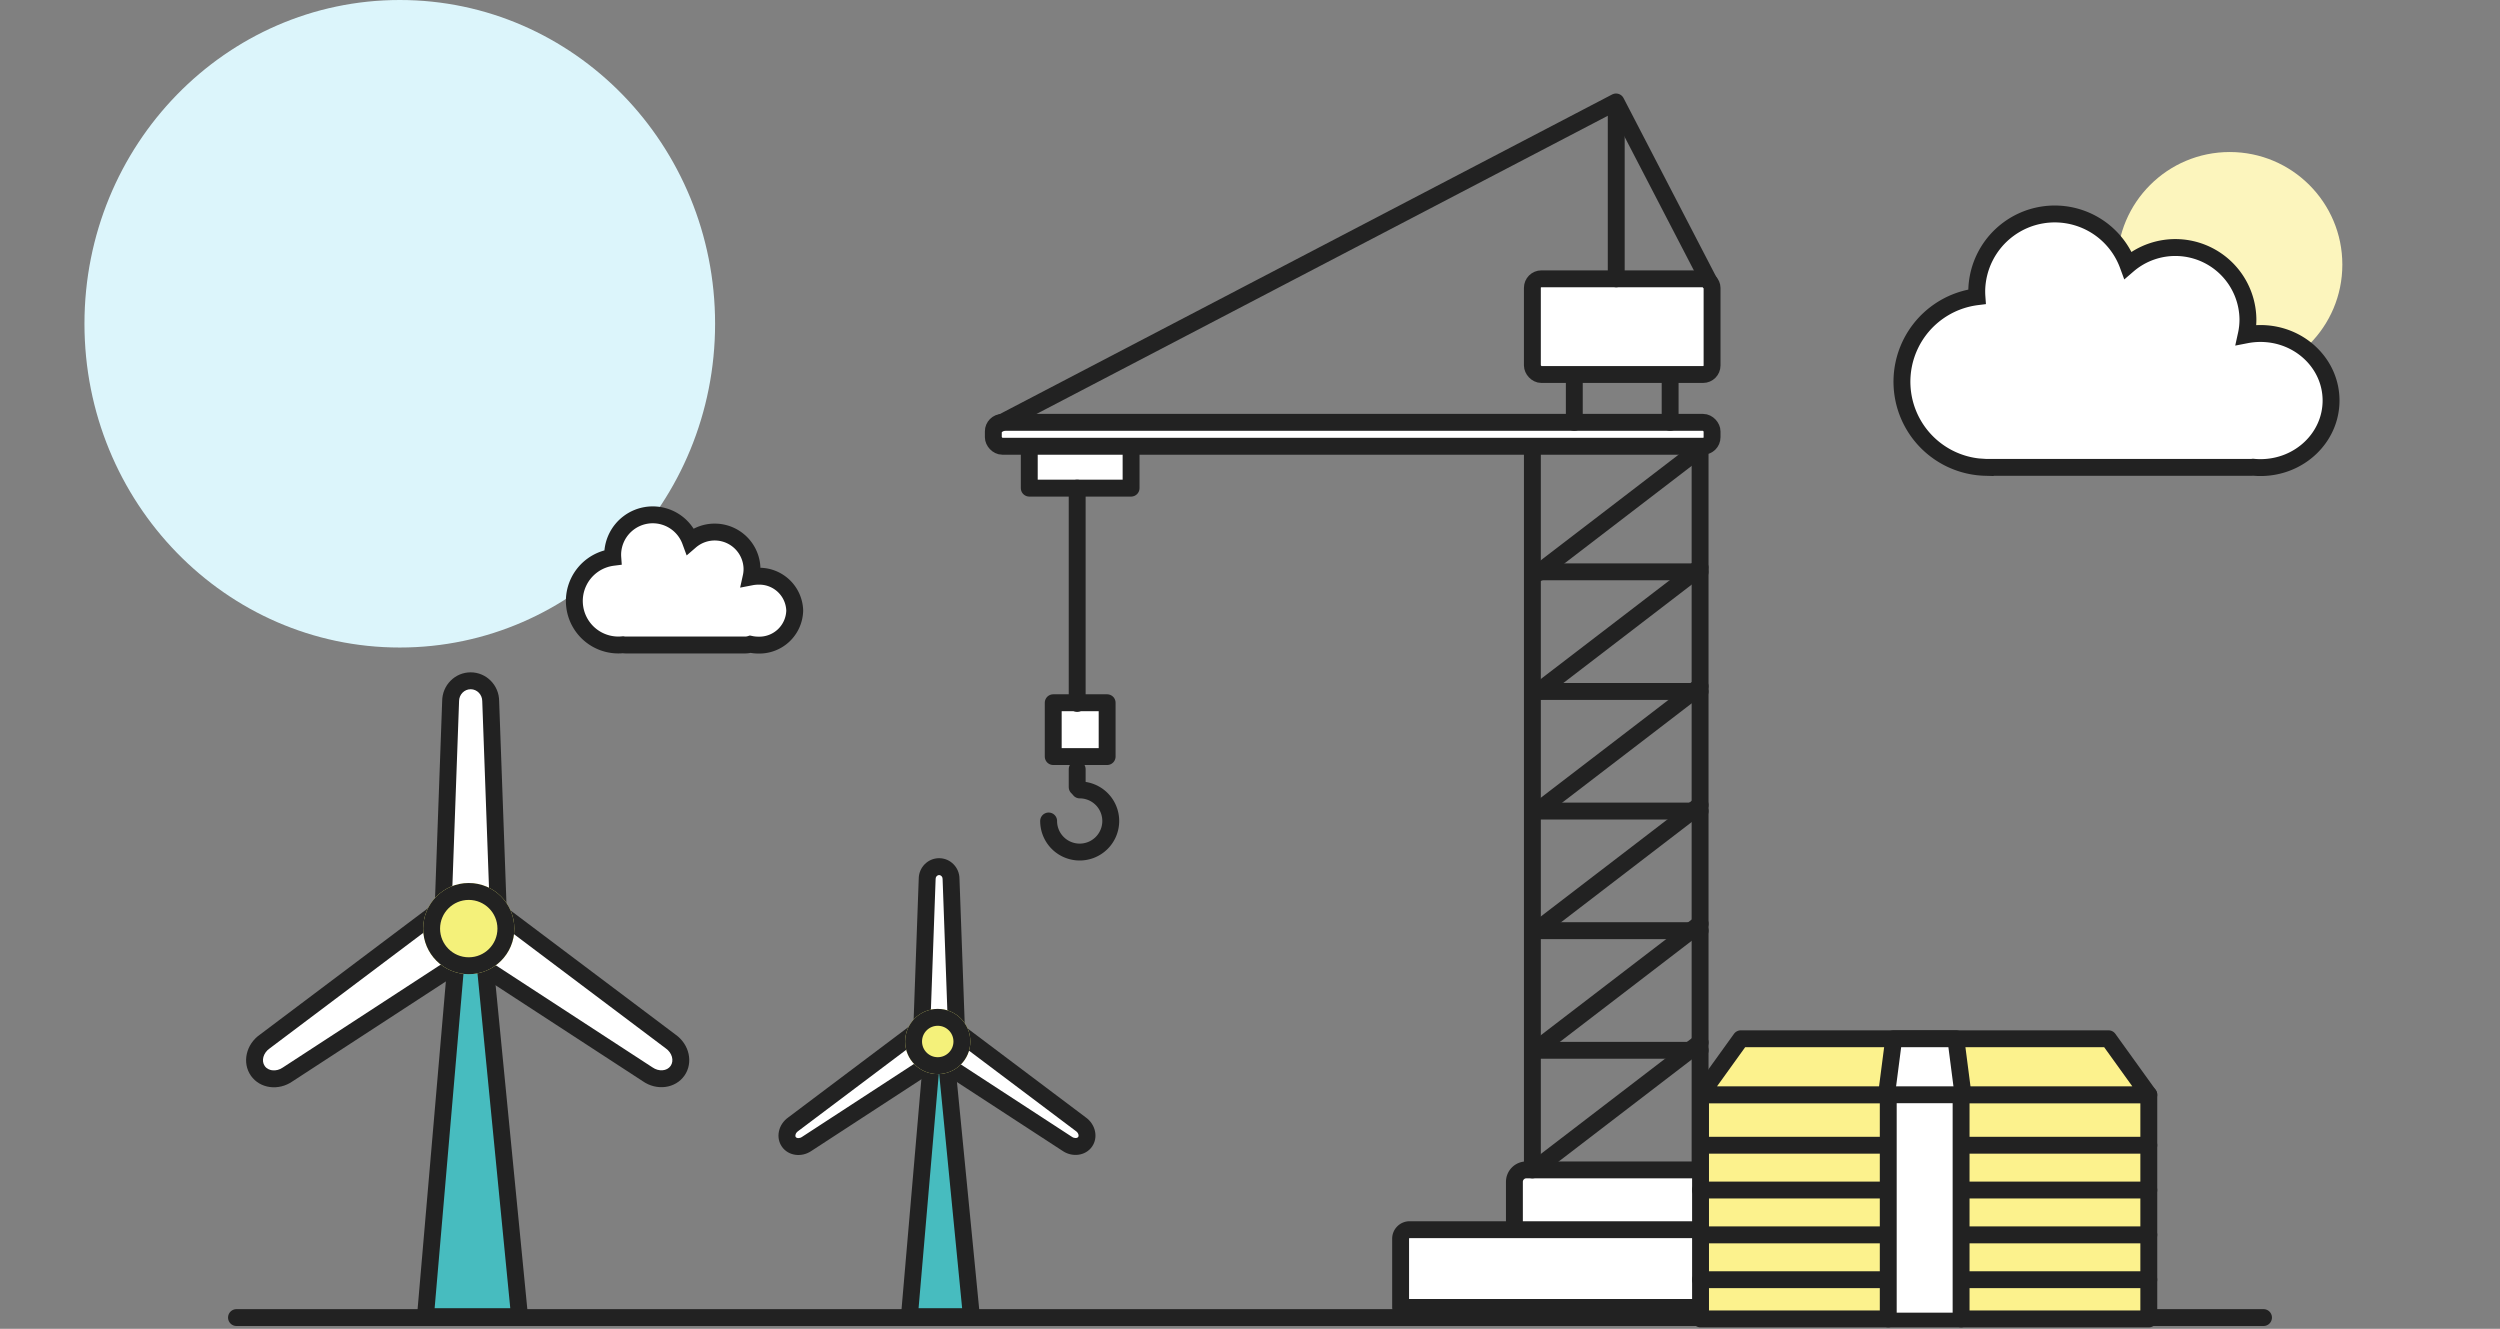 <svg xmlns="http://www.w3.org/2000/svg" width="444" height="236" viewBox="0 0 444 236">
  <rect x="0" y="0" width="444" height="236" fill="#808080" stroke="none"/>
  <defs>
    <style>
      .cls-1 {
        fill: rgba(255,191,191,0.5);
        opacity: 0;
      }

      .cls-2 {
        fill: #dcf5fb;
      }

      .cls-3 {
        fill: #fcf5bd;
      }

      .cls-4 {
        fill: #47bcbf;
      }

      .cls-11, .cls-12, .cls-5, .cls-8 {
        fill: #fff;
      }

      .cls-6 {
        fill: #f4f17a;
      }

      .cls-12, .cls-6, .cls-7, .cls-8, .cls-9 {
        stroke: #222;
        stroke-width: 3px;
      }

      .cls-15, .cls-7 {
        fill: none;
      }

      .cls-7, .cls-8, .cls-9 {
        stroke-linecap: round;
        stroke-linejoin: round;
      }

      .cls-9 {
        fill: #7dd3cf;
      }

      .cls-10 {
        fill: #fcf28d;
      }

      .cls-13, .cls-14 {
        stroke: none;
      }

      .cls-14 {
        fill: #222;
      }
    </style>
  </defs>
  <g id="SWKDIFDT2500_2" transform="translate(-622 -2035)">
    <rect id="BG" class="cls-1" width="444" height="236" transform="translate(622 2035)"/>
    <ellipse id="타원_559" data-name="타원 559" class="cls-2" cx="56" cy="57.5" rx="56" ry="57.5" transform="translate(637 2035)"/>
    <circle id="타원_560" data-name="타원 560" class="cls-3" cx="20" cy="20" r="20" transform="translate(998 2062)"/>
    <g id="그룹_626297" data-name="그룹 626297" transform="translate(674 2110)">
      <g id="그룹_626317" data-name="그룹 626317">
        <g id="풍차" transform="translate(-105.31 -187.736)">
          <g id="패스_7379" data-name="패스 7379" class="cls-4" transform="translate(127.23 280.68)">
            <path class="cls-13" d="M 18.358 65.898 L 1.635 65.898 L 7.205 1.308 L 12.035 1.308 L 18.358 65.898 Z"/>
            <path class="cls-14" d="M 8.581 2.808 L 3.27 64.398 L 16.704 64.398 L 10.674 2.808 L 8.581 2.808 M 5.829 -0.192 L 13.395 -0.192 L 20.012 67.398 L -3.814697265625e-06 67.398 L 5.829 -0.192 Z"/>
          </g>
          <g id="패스_7380" data-name="패스 7380" class="cls-5" transform="translate(132.49 232.143)">
            <path class="cls-13" d="M 9.262 40.904 L -0.445 40.904 L 0.848 5.184 L 0.849 5.157 L 0.849 5.129 C 0.849 3.128 2.446 1.5 4.409 1.5 C 6.371 1.5 7.968 3.128 7.968 5.129 L 7.968 5.157 L 7.969 5.184 L 9.262 40.904 Z"/>
            <path class="cls-14" d="M 4.409 3 C 3.273 3 2.349 3.955 2.349 5.129 L 2.347 5.238 L 1.111 39.404 L 7.707 39.404 L 6.468 5.129 C 6.468 3.955 5.544 3 4.409 3 M 4.409 -3.814697265625e-06 C 7.203 -3.814697265625e-06 9.468 2.297 9.468 5.129 L 10.817 42.404 L -2 42.404 L -0.651 5.129 C -0.651 2.297 1.614 -3.814697265625e-06 4.409 -3.814697265625e-06 Z"/>
          </g>
          <g id="패스_7382" data-name="패스 7382" class="cls-5" transform="matrix(0.574, 0.819, -0.819, 0.574, 131.391, 272.467)">
            <path class="cls-13" d="M 6.409 43.918 C 4.446 43.918 2.849 42.126 2.849 39.924 L 2.849 39.898 L 2.848 39.873 L 1.552 1.5 L 11.266 1.5 L 9.969 39.873 L 9.968 39.898 L 9.968 39.924 C 9.968 41.014 9.583 42.032 8.883 42.792 C 8.215 43.518 7.336 43.918 6.409 43.918 Z"/>
            <path class="cls-14" d="M 6.409 45.418 L 6.409 42.418 C 7.088 42.418 7.559 42.016 7.78 41.776 C 8.224 41.294 8.468 40.636 8.468 39.924 L 8.47 39.822 L 9.714 3 L 3.103 3 L 4.349 39.924 C 4.349 41.299 5.273 42.418 6.409 42.418 L 6.409 45.418 M 6.409 45.418 C 3.615 45.418 1.349 42.958 1.349 39.924 L -3.267059355493984e-06 5.656127996189753e-06 L 12.818 3.565612860256806e-05 L 11.468 39.924 C 11.468 42.958 9.203 45.418 6.409 45.418 Z"/>
          </g>
          <g id="패스_7381" data-name="패스 7381" class="cls-5" transform="matrix(-0.574, 0.819, -0.819, -0.574, 178.545, 298.518)">
            <path class="cls-13" d="M 11.266 43.918 L 1.552 43.918 L 2.848 5.545 L 2.849 5.519 L 2.849 5.494 C 2.849 3.292 4.446 1.5 6.409 1.5 C 8.371 1.5 9.968 3.292 9.968 5.494 L 9.968 5.519 L 9.969 5.545 L 11.266 43.918 Z"/>
            <path class="cls-14" d="M 6.409 3 C 5.273 3 4.349 4.119 4.349 5.494 L 4.347 5.595 L 3.103 42.418 L 9.714 42.418 L 8.468 5.494 C 8.468 4.119 7.544 3 6.409 3 M 6.409 3.814697265625e-06 C 9.203 3.814697265625e-06 11.468 2.46 11.468 5.494 L 12.817 45.418 L 3.814697265625e-06 45.418 L 1.349 5.494 C 1.349 2.46 3.614 3.814697265625e-06 6.409 3.814697265625e-06 Z"/>
          </g>
          <g id="타원_852" data-name="타원 852" class="cls-6" transform="translate(128.466 269.561)">
            <circle class="cls-13" cx="8.095" cy="8.095" r="8.095"/>
            <circle class="cls-15" cx="8.095" cy="8.095" r="6.595"/>
          </g>
        </g>
        <line id="선_273" data-name="선 273" class="cls-7" x2="360" transform="translate(-10 159)"/>
        <g id="크레인" transform="translate(-189.633 -320.919)">
          <rect id="사각형_461736" data-name="사각형 461736" class="cls-8" width="31.912" height="16.994" rx="1.601" transform="translate(409.784 295.437)"/>
          <path id="패스_7236" data-name="패스 7236" class="cls-8" d="M336.943,310.926V317.3H318.86v-6.373" transform="translate(1.571 15.312)"/>
          <rect id="사각형_461737" data-name="사각형 461737" class="cls-8" width="127.647" height="4.248" rx="1.601" transform="translate(314.048 320.927)"/>
          <rect id="사각형_461738" data-name="사각형 461738" class="cls-8" width="9.574" height="9.559" transform="translate(324.686 370.725)"/>
          <path id="패스_7237" data-name="패스 7237" class="cls-8" d="M383.815,416.569v-7.435a2.126,2.126,0,0,1,2.127-2.124h31.912a2.126,2.126,0,0,1,2.127,2.124v7.435" transform="translate(22.777 46.681)"/>
          <path id="사각형_461739" data-name="사각형 461739" class="cls-8" d="M1.6,0H73.923a1.6,1.6,0,0,1,1.6,1.6V13.807a0,0,0,0,1,0,0H0a0,0,0,0,1,0,0V1.6A1.6,1.6,0,0,1,1.6,0Z" transform="translate(386.382 464.312)"/>
          <line id="선_1000" data-name="선 1000" class="cls-9" y2="127.453" transform="translate(409.784 326.238)"/>
          <line id="선_1001" data-name="선 1001" class="cls-9" y2="127.453" transform="translate(439.568 326.238)"/>
          <line id="선_1002" data-name="선 1002" class="cls-9" y1="22.017" x2="28.721" transform="translate(410.847 325.629)"/>
          <line id="선_1003" data-name="선 1003" class="cls-9" y1="22.017" x2="28.721" transform="translate(410.847 346.716)"/>
          <line id="선_1004" data-name="선 1004" class="cls-9" y1="22.017" x2="28.721" transform="translate(410.847 367.803)"/>
          <line id="선_1005" data-name="선 1005" class="cls-9" y1="22.017" x2="28.721" transform="translate(410.847 388.89)"/>
          <line id="선_1006" data-name="선 1006" class="cls-9" y1="22.017" x2="28.721" transform="translate(410.847 409.978)"/>
          <line id="선_1007" data-name="선 1007" class="cls-9" y1="22.017" x2="28.721" transform="translate(410.847 431.065)"/>
          <line id="선_1008" data-name="선 1008" class="cls-9" x2="28.721" transform="translate(410.847 347.48)"/>
          <line id="선_1009" data-name="선 1009" class="cls-9" x2="28.721" transform="translate(410.847 368.722)"/>
          <line id="선_1010" data-name="선 1010" class="cls-9" x2="28.721" transform="translate(410.847 389.964)"/>
          <line id="선_1011" data-name="선 1011" class="cls-9" x2="28.721" transform="translate(410.847 411.206)"/>
          <line id="선_1012" data-name="선 1012" class="cls-9" x2="28.721" transform="translate(410.847 432.449)"/>
          <line id="선_1013" data-name="선 1013" class="cls-9" y2="38.236" transform="translate(328.941 332.611)"/>
          <line id="선_1014" data-name="선 1014" class="cls-9" y2="3.186" transform="translate(328.941 382.53)"/>
          <path id="패스_7238" data-name="패스 7238" class="cls-7" d="M326.978,356.138a5.517,5.517,0,1,1-5.526,5.517" transform="translate(2.417 30.072)"/>
          <path id="패스_7239" data-name="패스 7239" class="cls-7" d="M314.661,321.307l109.753-57.28,16.568,31.956" transform="translate(0.227)"/>
          <line id="선_1015" data-name="선 1015" class="cls-7" y1="30.801" transform="translate(424.676 264.636)"/>
          <line id="선_1016" data-name="선 1016" class="cls-7" y2="7.435" transform="translate(417.23 313.493)"/>
          <line id="선_1017" data-name="선 1017" class="cls-7" y2="7.435" transform="translate(434.249 313.493)"/>
        </g>
        <g id="머니" transform="translate(-9.484 -14.803)">
          <path id="패스_3320" data-name="패스 3320" class="cls-10" d="M229.5,174.091V134.286h79.611v39.805" transform="translate(30 -0.049)"/>
          <path id="패스_3321" data-name="패스 3321" class="cls-7" d="M309.111,174.091H229.5V134.286h79.611v39.805" transform="translate(30 -0.049)"/>
          <line id="선_219" data-name="선 219" class="cls-7" x2="79.611" transform="translate(259.5 167.077)"/>
          <line id="선_220" data-name="선 220" class="cls-7" x2="79.611" transform="translate(259.5 159.116)"/>
          <line id="선_221" data-name="선 221" class="cls-7" x2="79.611" transform="translate(259.5 151.155)"/>
          <line id="선_222" data-name="선 222" class="cls-7" x2="79.611" transform="translate(259.5 143.194)"/>
          <path id="패스_3322" data-name="패스 3322" class="cls-10" d="M309.111,134.237H229.5l7.158-9.951h65.295Z" transform="translate(30 0)"/>
          <path id="패스_3323" data-name="패스 3323" class="cls-7" d="M309.111,134.237H229.5l7.158-9.951h65.295Z" transform="translate(30 0)"/>
          <path id="패스_3324" data-name="패스 3324" class="cls-11" d="M262.764,133.63l1.21-9.344H275l1.207,9.344" transform="translate(29.838)"/>
          <path id="패스_3325" data-name="패스 3325" class="cls-7" d="M262.764,133.63l1.21-9.344H275l1.207,9.344" transform="translate(29.838)"/>
          <path id="패스_3326" data-name="패스 3326" class="cls-11" d="M263,172.98V134.286h12.937V172.98" transform="translate(29.837 -0.049)"/>
          <path id="패스_3327" data-name="패스 3327" class="cls-7" d="M263,174.091V134.286h12.937v39.805" transform="translate(29.837 -0.049)"/>
        </g>
        <g id="풍차-2" data-name="풍차" transform="translate(-9.953 -154.729)">
          <g id="패스_7379-2" data-name="패스 7379" class="cls-4" transform="translate(117.822 266.916)">
            <path class="cls-13" d="M 12.66 46.654 L 1.635 46.654 L 5.546 1.308 L 8.221 1.308 L 12.66 46.654 Z"/>
            <path class="cls-14" d="M 6.893 3.14 L 3.27 45.154 L 11.006 45.154 L 6.893 3.14 M 4.169 -0.192 L 9.581 -0.192 L 14.314 48.154 L -3.814697265625e-06 48.154 L 4.169 -0.192 Z"/>
          </g>
          <g id="패스_7380-2" data-name="패스 7380" class="cls-5" transform="translate(122.154 232.143)">
            <path class="cls-13" d="M 5.613 28.831 L -0.445 28.831 L 0.464 3.723 L 0.465 3.696 L 0.465 3.669 C 0.465 2.473 1.416 1.5 2.584 1.5 C 3.753 1.5 4.703 2.473 4.703 3.669 L 4.703 3.696 L 4.704 3.723 L 5.613 28.831 Z"/>
            <path class="cls-14" d="M 2.584 3 C 2.243 3 1.965 3.3 1.965 3.669 L 1.963 3.778 L 1.111 27.331 L 4.058 27.331 L 3.203 3.669 C 3.203 3.3 2.925 3 2.584 3 M 2.584 -3.814697265625e-06 C 4.583 -3.814697265625e-06 6.203 1.643 6.203 3.669 L 7.168 30.331 L -2 30.331 L -1.035 3.669 C -1.035 1.643 0.585 -3.814697265625e-06 2.584 -3.814697265625e-06 Z"/>
          </g>
          <g id="패스_7382-2" data-name="패스 7382" class="cls-5" transform="matrix(0.574, 0.819, -0.819, 0.574, 120.799, 260.987)">
            <path class="cls-13" d="M 4.584 30.987 L 4.584 30.987 C 3.416 30.987 2.465 29.897 2.465 28.557 L 2.465 28.532 L 2.464 28.506 L 1.552 1.5 L 7.617 1.5 L 6.704 28.506 L 6.703 28.532 L 6.703 28.557 C 6.703 29.229 6.468 29.855 6.04 30.32 C 5.644 30.75 5.127 30.987 4.584 30.987 Z"/>
            <path class="cls-14" d="M 4.584 29.487 C 4.876 29.487 5.203 29.089 5.203 28.557 L 5.205 28.456 L 6.065 3 L 3.103 3 L 3.965 28.557 C 3.965 29.089 4.292 29.487 4.584 29.487 L 4.584 29.487 M 4.584 32.487 C 2.585 32.487 0.965 30.727 0.965 28.557 L -3.527526814650628e-06 -4.113159320695559e-06 L 9.168 2.588684037618805e-05 L 8.203 28.557 C 8.203 30.727 6.583 32.487 4.584 32.487 Z"/>
          </g>
          <g id="패스_7381-2" data-name="패스 7381" class="cls-5" transform="matrix(-0.574, 0.819, -0.819, -0.574, 154.527, 279.62)">
            <path class="cls-13" d="M 7.617 30.987 L 1.552 30.987 L 2.464 3.981 L 2.465 3.955 L 2.465 3.93 C 2.465 2.59 3.416 1.5 4.584 1.5 C 5.753 1.5 6.703 2.59 6.703 3.93 L 6.703 3.955 L 6.704 3.981 L 7.617 30.987 Z"/>
            <path class="cls-14" d="M 4.584 3 C 4.292 3 3.965 3.398 3.965 3.93 L 3.963 4.031 L 3.103 29.487 L 6.065 29.487 L 5.203 3.93 C 5.203 3.398 4.876 3 4.584 3 M 4.584 -3.814697265625e-06 C 6.583 -3.814697265625e-06 8.203 1.759 8.203 3.93 L 9.168 32.487 L 0 32.487 L 0.965 3.93 C 0.965 1.759 2.585 -3.814697265625e-06 4.584 -3.814697265625e-06 Z"/>
          </g>
          <g id="타원_852-2" data-name="타원 852" class="cls-6" transform="translate(118.706 258.908)">
            <circle class="cls-13" cx="5.79" cy="5.79" r="5.79"/>
            <circle class="cls-15" cx="5.79" cy="5.79" r="4.29"/>
          </g>
        </g>
      </g>
    </g>
    <path id="합치기_25" data-name="합치기 25" class="cls-12" d="M62.333,44.978a3.028,3.028,0,0,1-.412.028H14.959q-.1,0-.191-.006a15.212,15.212,0,0,1-1.477-30.3q-.034-.484-.035-.977A13.857,13.857,0,0,1,40.12,9.081a12.892,12.892,0,0,1,21.3,9.646,12.711,12.711,0,0,1-.3,2.744,13.235,13.235,0,0,1,2.526-.242c6.923,0,12.536,5.331,12.536,11.907S70.574,45.043,63.651,45.043Q62.983,45.043,62.333,44.978Z" transform="translate(959.813 2073)"/>
    <path id="합치기_26" data-name="합치기 26" class="cls-12" d="M31.25,22.984a3,3,0,0,1-.9.137H9.144a3.021,3.021,0,0,1-.511-.043,7.891,7.891,0,0,1-.827.043A7.815,7.815,0,0,1,6.828,7.554q-.018-.249-.018-.5a7.119,7.119,0,0,1,13.8-2.387A6.623,6.623,0,0,1,31.555,9.62a6.532,6.532,0,0,1-.153,1.41,6.8,6.8,0,0,1,1.3-.124,6.285,6.285,0,0,1,6.44,6.116A6.285,6.285,0,0,1,32.7,23.14,6.785,6.785,0,0,1,31.25,22.984Z" transform="translate(724.001 2126.43)"/>
  </g>
</svg>
